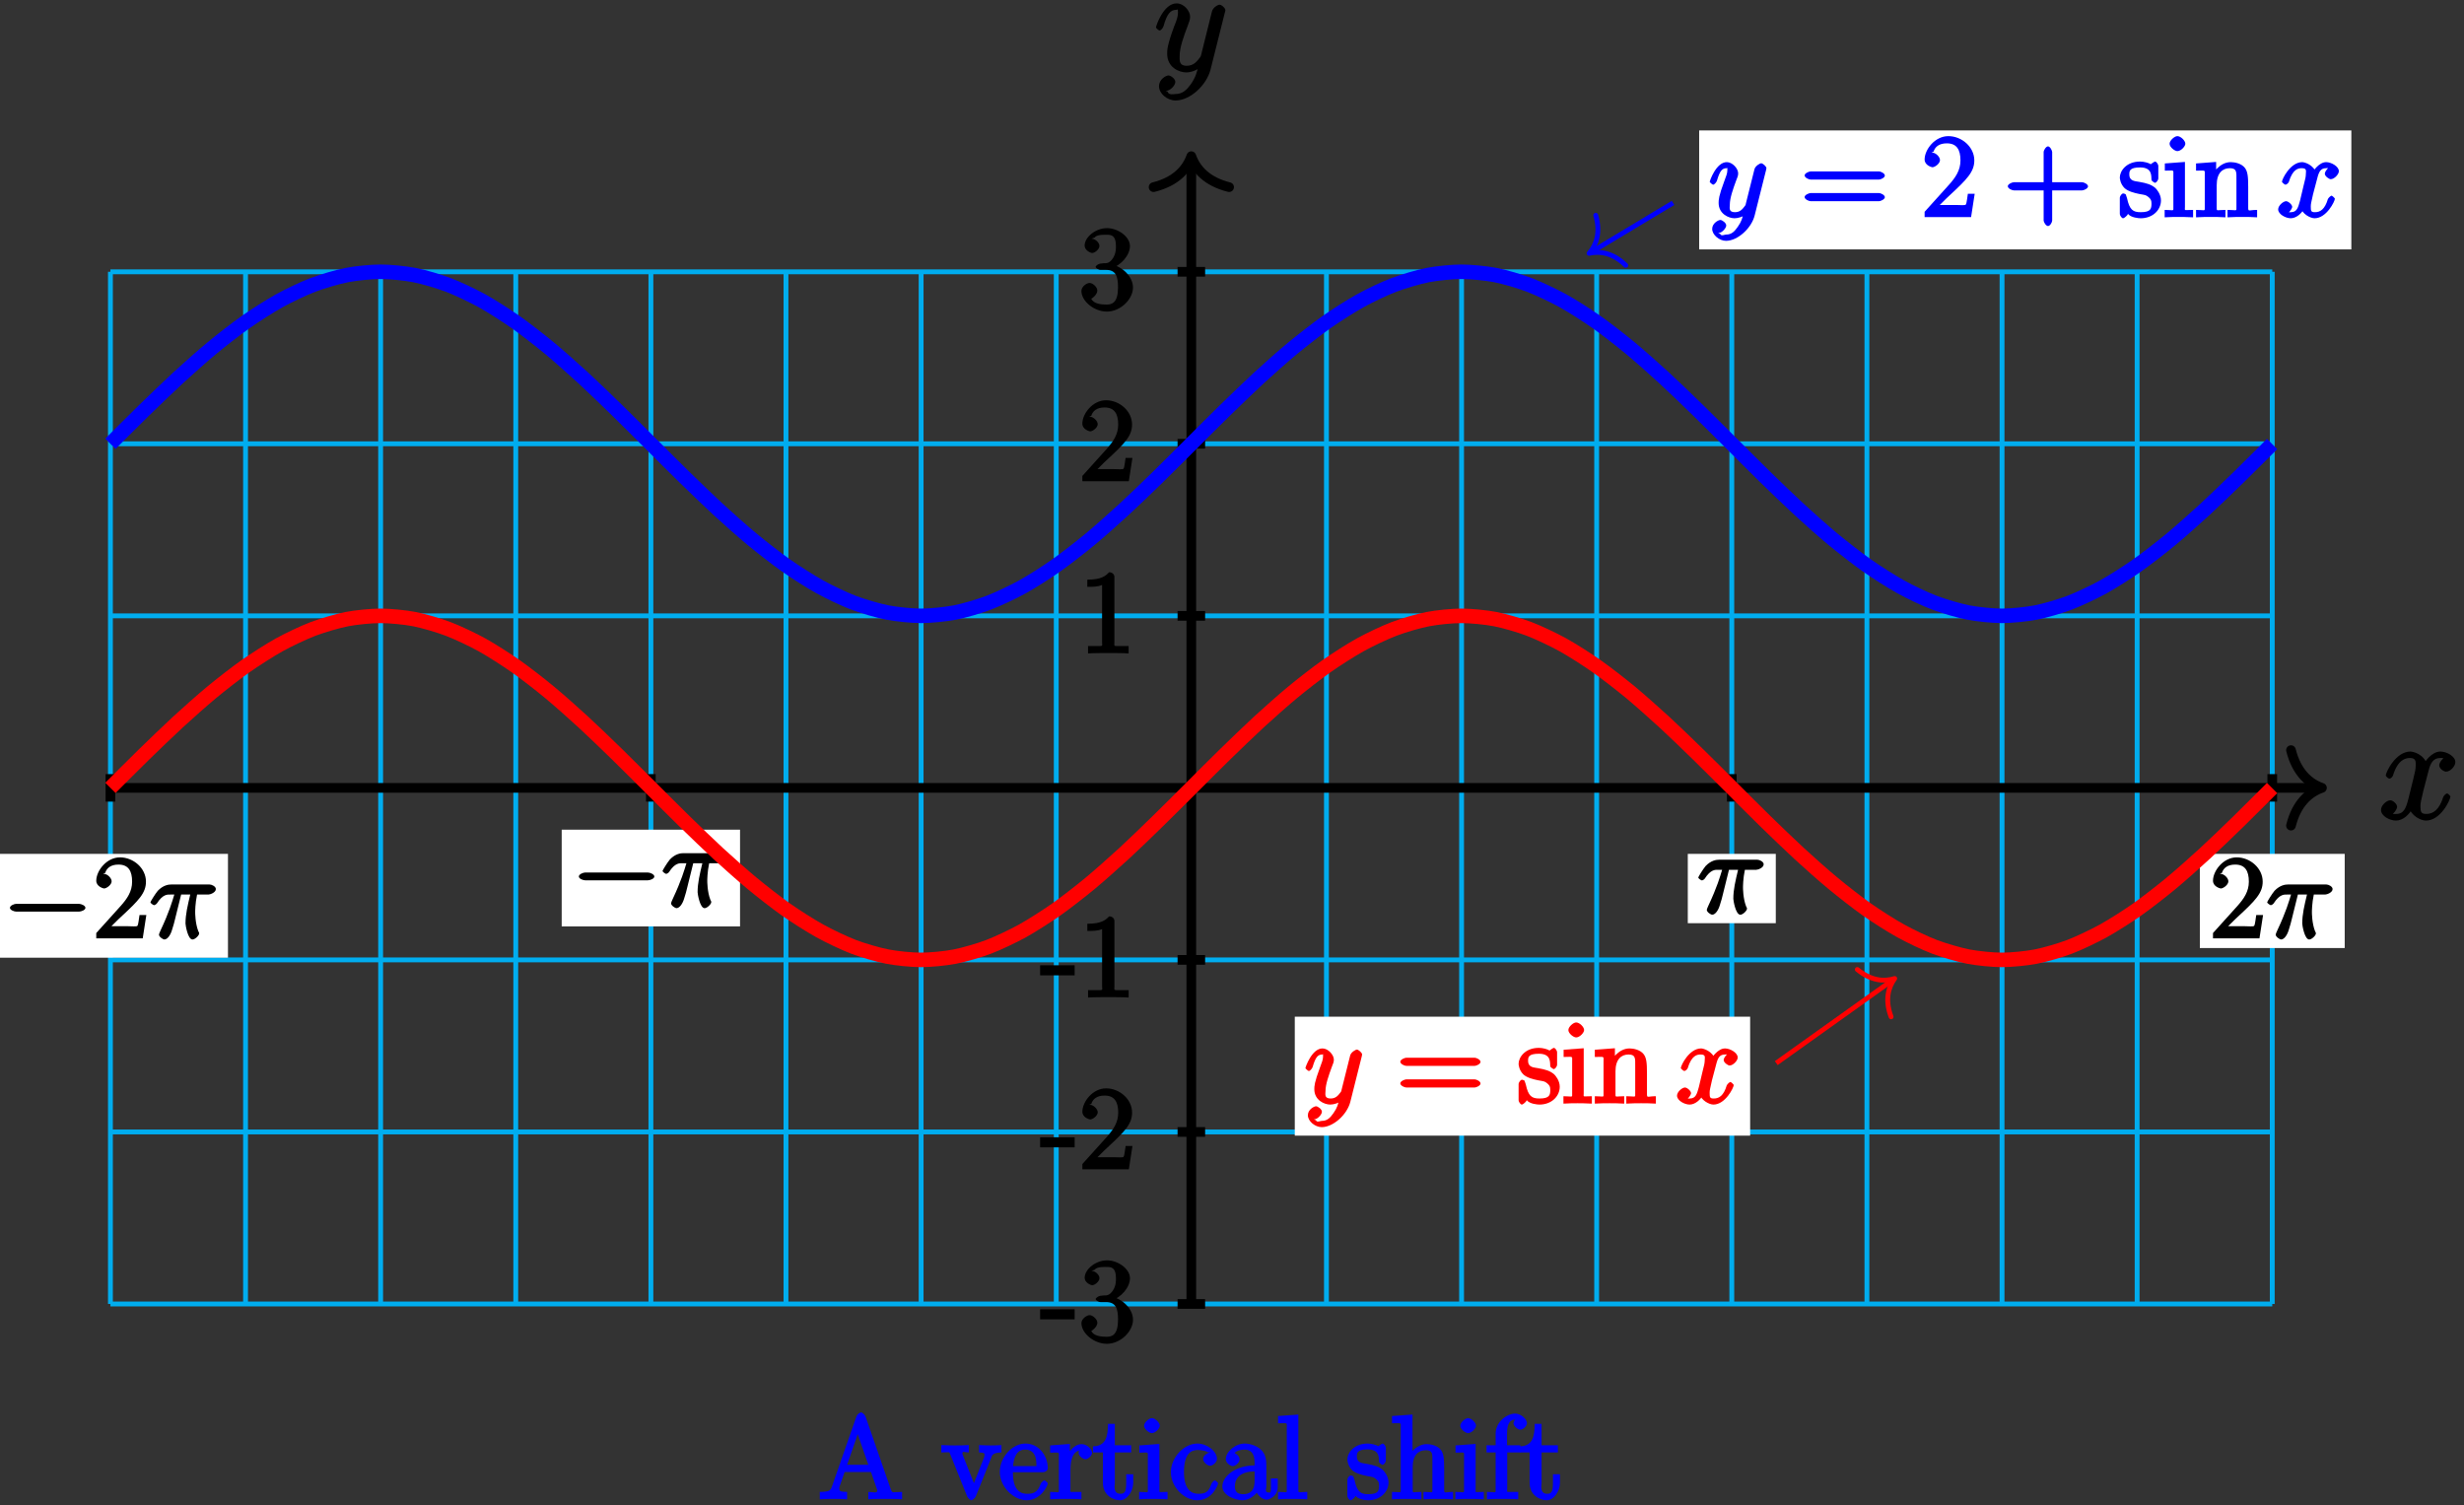 <?xml version="1.0" encoding="UTF-8"?>
<svg xmlns="http://www.w3.org/2000/svg" xmlns:xlink="http://www.w3.org/1999/xlink" width="203pt" height="124pt" viewBox="0 0 203 124" version="1.1">
<rect x="0" y="0" width="203" height="124" fill="#333333" stroke="none"/>
<defs>
<g>
<symbol overflow="visible" id="glyph0-0">
<path style="stroke:none;" d=""/>
</symbol>
<symbol overflow="visible" id="glyph0-1">
<path style="stroke:none;" d="M 5.672 -5.172 C 5.281 -5.109 4.969 -4.656 4.969 -4.438 C 4.969 -4.141 5.359 -3.906 5.531 -3.906 C 5.891 -3.906 6.297 -4.359 6.297 -4.688 C 6.297 -5.188 5.562 -5.562 5.062 -5.562 C 4.344 -5.562 3.766 -4.703 3.656 -4.469 L 3.984 -4.469 C 3.703 -5.359 2.812 -5.562 2.594 -5.562 C 1.375 -5.562 0.562 -3.844 0.562 -3.578 C 0.562 -3.531 0.781 -3.328 0.859 -3.328 C 0.953 -3.328 1.094 -3.438 1.156 -3.578 C 1.562 -4.922 2.219 -5.031 2.562 -5.031 C 3.094 -5.031 3.031 -4.672 3.031 -4.391 C 3.031 -4.125 2.969 -3.844 2.828 -3.281 L 2.422 -1.641 C 2.234 -0.922 2.062 -0.422 1.422 -0.422 C 1.359 -0.422 1.172 -0.375 0.922 -0.531 L 0.812 -0.281 C 1.25 -0.359 1.5 -0.859 1.5 -1 C 1.5 -1.25 1.156 -1.547 0.938 -1.547 C 0.641 -1.547 0.172 -1.141 0.172 -0.75 C 0.172 -0.25 0.891 0.125 1.406 0.125 C 1.984 0.125 2.5 -0.375 2.75 -0.859 L 2.469 -0.969 C 2.672 -0.266 3.438 0.125 3.875 0.125 C 5.094 0.125 5.891 -1.594 5.891 -1.859 C 5.891 -1.906 5.688 -2.109 5.625 -2.109 C 5.516 -2.109 5.328 -1.906 5.297 -1.812 C 4.969 -0.75 4.453 -0.422 3.906 -0.422 C 3.484 -0.422 3.422 -0.578 3.422 -1.062 C 3.422 -1.328 3.469 -1.516 3.656 -2.312 L 4.078 -3.938 C 4.25 -4.656 4.5 -5.031 5.062 -5.031 C 5.078 -5.031 5.297 -5.062 5.547 -4.906 Z M 5.672 -5.172 "/>
</symbol>
<symbol overflow="visible" id="glyph0-2">
<path style="stroke:none;" d="M 3.031 1.094 C 2.703 1.547 2.359 1.906 1.766 1.906 C 1.625 1.906 1.203 2.031 1.109 1.703 C 0.906 1.641 0.969 1.641 0.984 1.641 C 1.344 1.641 1.75 1.188 1.75 0.906 C 1.75 0.641 1.359 0.375 1.188 0.375 C 0.984 0.375 0.406 0.688 0.406 1.266 C 0.406 1.875 1.094 2.438 1.766 2.438 C 2.969 2.438 4.328 1.188 4.656 -0.125 L 5.828 -4.797 C 5.844 -4.859 5.875 -4.922 5.875 -5 C 5.875 -5.172 5.562 -5.453 5.391 -5.453 C 5.281 -5.453 4.859 -5.25 4.766 -4.891 L 3.891 -1.375 C 3.828 -1.156 3.875 -1.25 3.781 -1.109 C 3.531 -0.781 3.266 -0.422 2.688 -0.422 C 2.016 -0.422 2.109 -0.922 2.109 -1.25 C 2.109 -1.922 2.438 -2.844 2.766 -3.703 C 2.891 -4.047 2.969 -4.219 2.969 -4.453 C 2.969 -4.953 2.453 -5.562 1.859 -5.562 C 0.766 -5.562 0.156 -3.688 0.156 -3.578 C 0.156 -3.531 0.375 -3.328 0.453 -3.328 C 0.562 -3.328 0.734 -3.531 0.781 -3.688 C 1.062 -4.703 1.359 -5.031 1.828 -5.031 C 1.938 -5.031 1.969 -5.172 1.969 -4.781 C 1.969 -4.469 1.844 -4.125 1.656 -3.672 C 1.078 -2.109 1.078 -1.703 1.078 -1.422 C 1.078 -0.281 2.062 0.125 2.656 0.125 C 3 0.125 3.531 -0.031 3.844 -0.344 L 3.688 -0.516 C 3.516 0.141 3.438 0.5 3.031 1.094 Z M 3.031 1.094 "/>
</symbol>
<symbol overflow="visible" id="glyph1-0">
<path style="stroke:none;" d=""/>
</symbol>
<symbol overflow="visible" id="glyph1-1">
<path style="stroke:none;" d="M 2.766 -1.953 L 2.766 -2.641 L -0.078 -2.641 L -0.078 -1.812 L 2.766 -1.812 Z M 2.766 -1.953 "/>
</symbol>
<symbol overflow="visible" id="glyph1-2">
<path style="stroke:none;" d="M 1.766 -3.75 C 1.594 -3.734 1.375 -3.562 1.375 -3.484 C 1.375 -3.391 1.609 -3.234 1.781 -3.234 L 2.219 -3.234 C 3.031 -3.234 3.219 -2.719 3.219 -1.797 C 3.219 -0.547 2.75 -0.375 2.281 -0.375 C 1.812 -0.375 1.203 -0.438 1.016 -0.859 C 1.062 -0.859 1.516 -1.188 1.516 -1.531 C 1.516 -1.812 1.141 -2.156 0.875 -2.156 C 0.641 -2.156 0.203 -1.859 0.203 -1.5 C 0.203 -0.656 1.25 0.203 2.297 0.203 C 3.438 0.203 4.453 -0.828 4.453 -1.781 C 4.453 -2.672 3.578 -3.516 2.656 -3.688 L 2.656 -3.359 C 3.484 -3.609 4.203 -4.453 4.203 -5.203 C 4.203 -5.953 3.234 -6.672 2.312 -6.672 C 1.359 -6.672 0.469 -5.922 0.469 -5.234 C 0.469 -4.844 0.953 -4.625 1.094 -4.625 C 1.297 -4.625 1.688 -4.922 1.688 -5.203 C 1.688 -5.516 1.297 -5.797 1.078 -5.797 C 1.016 -5.797 1 -5.797 1.312 -5.906 C 1.453 -6.172 2.234 -6.125 2.281 -6.125 C 2.594 -6.125 3.047 -6.141 3.047 -5.203 C 3.047 -5.016 3.062 -4.594 2.797 -4.188 C 2.5 -3.766 2.297 -3.781 2.047 -3.781 Z M 1.766 -3.75 "/>
</symbol>
<symbol overflow="visible" id="glyph1-3">
<path style="stroke:none;" d="M 4.203 -1.922 L 3.844 -1.922 C 3.781 -1.594 3.766 -1.188 3.672 -1.031 C 3.609 -0.953 3.188 -1 2.891 -1 L 1.125 -1 L 1.25 -0.734 C 1.5 -0.953 2.078 -1.562 2.328 -1.781 C 3.781 -3.125 4.375 -3.734 4.375 -4.672 C 4.375 -5.781 3.344 -6.672 2.234 -6.672 C 1.125 -6.672 0.281 -5.562 0.281 -4.75 C 0.281 -4.25 0.891 -4.109 0.922 -4.109 C 1.125 -4.109 1.547 -4.406 1.547 -4.703 C 1.547 -4.969 1.188 -5.312 0.922 -5.312 C 0.828 -5.312 0.812 -5.312 1.016 -5.391 C 1.141 -5.797 1.484 -6.078 2.109 -6.078 C 2.922 -6.078 3.234 -5.562 3.234 -4.672 C 3.234 -3.859 2.828 -3.266 2.281 -2.656 L 0.281 -0.438 L 0.281 0 L 4.109 0 L 4.406 -1.922 Z M 4.203 -1.922 "/>
</symbol>
<symbol overflow="visible" id="glyph1-4">
<path style="stroke:none;" d="M 2.922 -6.281 C 2.922 -6.5 2.75 -6.672 2.484 -6.672 C 2.203 -6.375 1.859 -6.062 0.688 -6.062 L 0.688 -5.469 C 1.094 -5.469 1.562 -5.469 1.906 -5.625 L 1.906 -0.891 C 1.906 -0.547 2.062 -0.594 1.219 -0.594 L 0.75 -0.594 L 0.75 0.016 C 1.188 -0.016 2.109 -0.016 2.422 -0.016 C 2.75 -0.016 3.656 -0.016 4.094 0.016 L 4.094 -0.594 L 3.625 -0.594 C 2.781 -0.594 2.922 -0.547 2.922 -0.891 Z M 2.922 -6.281 "/>
</symbol>
<symbol overflow="visible" id="glyph1-5">
<path style="stroke:none;" d="M 6.453 -3.094 C 6.594 -3.094 6.938 -3.25 6.938 -3.422 C 6.938 -3.609 6.594 -3.766 6.453 -3.766 L 0.828 -3.766 C 0.688 -3.766 0.328 -3.609 0.328 -3.438 C 0.328 -3.25 0.672 -3.094 0.828 -3.094 Z M 6.453 -1.312 C 6.594 -1.312 6.938 -1.469 6.938 -1.641 C 6.938 -1.828 6.594 -1.984 6.453 -1.984 L 0.828 -1.984 C 0.688 -1.984 0.328 -1.828 0.328 -1.656 C 0.328 -1.469 0.672 -1.312 0.828 -1.312 Z M 6.453 -1.312 "/>
</symbol>
<symbol overflow="visible" id="glyph1-6">
<path style="stroke:none;" d="M 3.312 -4.203 C 3.312 -4.375 3.141 -4.578 3.047 -4.578 C 2.969 -4.578 2.656 -4.328 2.688 -4.359 C 2.531 -4.469 2.125 -4.578 1.812 -4.578 C 0.656 -4.578 0.141 -3.781 0.141 -3.266 C 0.141 -3.156 0.188 -2.719 0.547 -2.375 C 0.859 -2.109 1.312 -2 1.75 -1.906 C 2.281 -1.812 2.281 -1.828 2.516 -1.641 C 2.688 -1.484 2.75 -1.391 2.75 -1.125 C 2.75 -0.703 2.703 -0.406 1.859 -0.406 C 1.219 -0.406 0.938 -0.609 0.734 -1.562 C 0.688 -1.734 0.625 -1.859 0.625 -1.875 C 0.609 -1.906 0.453 -1.953 0.422 -1.953 C 0.312 -1.953 0.141 -1.75 0.141 -1.578 L 0.141 -0.281 C 0.141 -0.109 0.312 0.094 0.406 0.094 C 0.453 0.094 0.578 0.031 0.75 -0.156 C 0.797 -0.234 0.797 -0.25 0.812 -0.266 C 1.062 0.047 1.703 0.094 1.859 0.094 C 2.875 0.094 3.531 -0.609 3.531 -1.375 C 3.531 -1.891 3.172 -2.297 3.078 -2.391 C 2.734 -2.688 2.359 -2.797 1.734 -2.906 C 1.438 -2.969 0.922 -2.938 0.922 -3.516 C 0.922 -3.812 0.953 -4.094 1.812 -4.094 C 2.844 -4.094 2.719 -3.359 2.75 -3.062 C 2.75 -2.984 3 -2.828 3.031 -2.828 C 3.141 -2.828 3.312 -3.031 3.312 -3.203 Z M 3.312 -4.203 "/>
</symbol>
<symbol overflow="visible" id="glyph1-7">
<path style="stroke:none;" d="M 1.844 -6.047 C 1.844 -6.297 1.469 -6.672 1.188 -6.672 C 0.953 -6.672 0.547 -6.312 0.547 -6.047 C 0.547 -5.766 0.969 -5.438 1.188 -5.438 C 1.484 -5.438 1.844 -5.828 1.844 -6.047 Z M 0.156 -4.266 L 0.156 -3.828 C 0.953 -3.828 0.859 -3.938 0.859 -3.469 L 0.859 -0.859 C 0.859 -0.438 0.938 -0.594 0.141 -0.594 L 0.141 0.016 C 0.578 -0.016 1.047 -0.016 1.312 -0.016 C 1.422 -0.016 1.984 -0.016 2.484 0.016 L 2.484 -0.594 C 1.688 -0.594 1.812 -0.484 1.812 -0.844 L 1.812 -4.547 L 0.156 -4.422 Z M 0.156 -4.266 "/>
</symbol>
<symbol overflow="visible" id="glyph1-8">
<path style="stroke:none;" d="M 4.422 -2.484 C 4.422 -3.359 4.375 -3.75 4.156 -4.047 C 3.875 -4.422 3.312 -4.531 2.984 -4.531 C 2.062 -4.531 1.516 -3.578 1.5 -3.547 L 1.781 -3.547 L 1.781 -4.547 L 0.125 -4.422 L 0.125 -3.828 C 0.953 -3.828 0.844 -3.922 0.844 -3.453 L 0.844 -0.859 C 0.844 -0.438 0.922 -0.594 0.125 -0.594 L 0.125 0.016 C 0.547 -0.016 1.078 -0.016 1.344 -0.016 C 1.609 -0.016 2.125 -0.016 2.547 0.016 L 2.547 -0.594 C 1.766 -0.594 1.828 -0.438 1.828 -0.859 L 1.828 -2.641 C 1.828 -3.641 2.312 -4.031 2.906 -4.031 C 3.5 -4.031 3.453 -3.688 3.453 -3.109 L 3.453 -0.859 C 3.453 -0.438 3.531 -0.594 2.719 -0.594 L 2.719 0.016 C 3.156 -0.016 3.672 -0.016 3.938 -0.016 C 4.219 -0.016 4.734 -0.016 5.156 0.016 L 5.156 -0.594 C 4.5 -0.594 4.438 -0.438 4.422 -0.719 Z M 4.422 -2.484 "/>
</symbol>
<symbol overflow="visible" id="glyph1-9">
<path style="stroke:none;" d="M 3.812 -2.203 L 6.453 -2.203 C 6.594 -2.203 6.938 -2.359 6.938 -2.531 C 6.938 -2.719 6.594 -2.875 6.453 -2.875 L 3.984 -2.875 L 3.984 -5.359 C 3.984 -5.484 3.812 -5.828 3.641 -5.828 C 3.469 -5.828 3.281 -5.5 3.281 -5.359 L 3.281 -2.875 L 0.828 -2.875 C 0.688 -2.875 0.328 -2.719 0.328 -2.547 C 0.328 -2.359 0.672 -2.203 0.828 -2.203 L 3.281 -2.203 L 3.281 0.281 C 3.281 0.406 3.469 0.734 3.641 0.734 C 3.812 0.734 3.984 0.422 3.984 0.281 L 3.984 -2.203 Z M 3.812 -2.203 "/>
</symbol>
<symbol overflow="visible" id="glyph1-10">
<path style="stroke:none;" d="M 3.875 -6.812 C 3.828 -6.922 3.641 -7.141 3.516 -7.141 C 3.375 -7.141 3.172 -6.953 3.125 -6.797 L 1.125 -1.078 C 1 -0.688 0.906 -0.609 0.109 -0.594 L 0.109 0.016 C 0.875 -0.016 0.906 -0.016 1.219 -0.016 C 1.484 -0.016 1.938 -0.016 2.359 0.016 L 2.359 -0.594 C 1.781 -0.609 1.719 -0.641 1.719 -0.906 C 1.719 -0.969 1.719 -0.984 1.766 -1.109 L 2.156 -2.234 L 4.328 -2.234 L 4.797 -0.875 C 4.844 -0.766 4.844 -0.75 4.844 -0.719 C 4.844 -0.438 4.531 -0.594 4.109 -0.594 L 4.109 0.016 C 4.516 -0.016 5.266 -0.016 5.531 -0.016 C 5.797 -0.016 6.5 -0.016 6.891 0.016 L 6.891 -0.594 C 6.094 -0.594 6.094 -0.438 5.953 -0.828 Z M 3.062 -5.844 L 4.109 -2.828 L 2.359 -2.828 L 3.406 -5.844 Z M 3.062 -5.844 "/>
</symbol>
<symbol overflow="visible" id="glyph1-11">
<path style="stroke:none;" d="M 4.078 -3.359 C 4.156 -3.578 4.156 -3.828 4.938 -3.844 L 4.938 -4.453 C 4.484 -4.422 4.344 -4.422 4.047 -4.422 C 3.859 -4.422 3.703 -4.422 3.094 -4.453 L 3.094 -3.844 C 3.672 -3.828 3.531 -3.688 3.531 -3.578 C 3.531 -3.5 3.516 -3.453 3.469 -3.344 L 2.5 -0.875 L 2.844 -0.875 L 1.781 -3.562 C 1.734 -3.703 1.719 -3.703 1.719 -3.75 C 1.719 -4 1.906 -3.844 2.25 -3.844 L 2.25 -4.453 C 1.844 -4.422 1.344 -4.422 1.094 -4.422 C 0.781 -4.422 0.75 -4.422 -0.016 -4.453 L -0.016 -3.844 C 0.703 -3.844 0.625 -3.953 0.734 -3.656 L 2.109 -0.234 C 2.156 -0.109 2.359 0.094 2.469 0.094 C 2.531 0.094 2.766 -0.078 2.828 -0.234 Z M 4.078 -3.359 "/>
</symbol>
<symbol overflow="visible" id="glyph1-12">
<path style="stroke:none;" d="M 3.656 -2.219 C 3.875 -2.219 4.062 -2.375 4.062 -2.547 C 4.062 -3.516 3.375 -4.578 2.219 -4.578 C 1.125 -4.578 0.109 -3.438 0.109 -2.25 C 0.109 -0.984 1.266 0.094 2.328 0.094 C 3.469 0.094 4.062 -1.094 4.062 -1.297 C 4.062 -1.344 3.844 -1.547 3.781 -1.547 C 3.703 -1.547 3.516 -1.344 3.484 -1.297 C 3.234 -0.484 2.781 -0.438 2.375 -0.438 C 1.984 -0.438 1.188 -0.531 1.188 -2.188 L 1.188 -2.219 Z M 1.188 -2.547 C 1.266 -4.047 1.938 -4.078 2.203 -4.078 C 3.234 -4.078 3.109 -2.875 3.125 -2.719 L 1.188 -2.719 Z M 1.188 -2.547 "/>
</symbol>
<symbol overflow="visible" id="glyph1-13">
<path style="stroke:none;" d="M 1.766 -2.375 C 1.766 -3.312 1.984 -4.031 2.719 -4.031 C 2.797 -4.031 2.812 -4.031 2.844 -4.016 L 2.719 -4.281 C 2.656 -4.25 2.438 -4.078 2.438 -3.812 C 2.438 -3.531 2.844 -3.281 3 -3.281 C 3.188 -3.281 3.547 -3.562 3.547 -3.812 C 3.547 -4.109 3.125 -4.531 2.703 -4.531 C 1.891 -4.531 1.438 -3.484 1.438 -3.469 L 1.719 -3.469 L 1.719 -4.547 L 0.094 -4.422 L 0.094 -3.828 C 0.922 -3.828 0.812 -3.922 0.812 -3.453 L 0.812 -0.859 C 0.812 -0.438 0.891 -0.594 0.094 -0.594 L 0.094 0.016 C 0.531 -0.016 1.062 -0.016 1.344 -0.016 C 1.609 -0.016 2.281 -0.016 2.672 0.016 L 2.672 -0.594 L 2.312 -0.594 C 1.609 -0.594 1.766 -0.531 1.766 -0.875 Z M 1.766 -2.375 "/>
</symbol>
<symbol overflow="visible" id="glyph1-14">
<path style="stroke:none;" d="M 1.609 -3.844 L 3.125 -3.844 L 3.125 -4.438 L 1.781 -4.438 L 1.781 -6.203 L 1.219 -6.203 C 1.203 -5.141 1.047 -4.375 -0.016 -4.344 L -0.016 -3.844 L 0.797 -3.844 L 0.797 -1.344 C 0.797 -0.281 1.688 0.094 2.203 0.094 C 2.797 0.094 3.297 -0.656 3.297 -1.344 L 3.297 -2.047 L 2.719 -2.047 L 2.719 -1.359 C 2.719 -0.672 2.625 -0.438 2.25 -0.438 C 1.609 -0.438 1.781 -1.156 1.781 -1.312 L 1.781 -3.844 Z M 1.609 -3.844 "/>
</symbol>
<symbol overflow="visible" id="glyph1-15">
<path style="stroke:none;" d="M 3.469 -3.859 C 3.344 -3.859 2.812 -3.688 2.812 -3.297 C 2.812 -3.062 3.156 -2.75 3.391 -2.75 C 3.609 -2.75 3.953 -3.047 3.953 -3.312 C 3.953 -3.953 3.125 -4.578 2.344 -4.578 C 1.219 -4.578 0.156 -3.422 0.156 -2.219 C 0.156 -1 1.25 0.094 2.328 0.094 C 3.594 0.094 4.047 -1.203 4.047 -1.297 C 4.047 -1.375 3.812 -1.547 3.781 -1.547 C 3.703 -1.547 3.516 -1.344 3.484 -1.234 C 3.266 -0.547 2.938 -0.438 2.422 -0.438 C 1.844 -0.438 1.234 -0.781 1.234 -2.234 C 1.234 -3.812 1.875 -4.047 2.359 -4.047 C 2.719 -4.047 3.125 -3.953 3.172 -3.859 Z M 3.469 -3.859 "/>
</symbol>
<symbol overflow="visible" id="glyph1-16">
<path style="stroke:none;" d="M 3.859 -2.703 C 3.859 -3.219 3.812 -3.719 3.391 -4.094 C 3.047 -4.406 2.5 -4.578 2.078 -4.578 C 1.297 -4.578 0.516 -3.906 0.516 -3.281 C 0.516 -3 0.875 -2.719 1.094 -2.719 C 1.328 -2.719 1.656 -3.031 1.656 -3.266 C 1.656 -3.656 1.141 -3.812 1.266 -3.812 C 1.344 -3.953 1.688 -4.078 2.062 -4.078 C 2.5 -4.078 2.891 -3.859 2.891 -3 L 2.891 -2.781 C 1.141 -2.75 0.234 -1.781 0.234 -1.047 C 0.234 -0.297 1.297 0.094 1.891 0.094 C 2.516 0.094 3.125 -0.438 3.297 -0.906 L 2.938 -0.906 C 2.984 -0.453 3.469 0.047 3.875 0.047 C 4.078 0.047 4.797 -0.234 4.797 -1 L 4.797 -1.703 L 4.234 -1.703 L 4.234 -1 C 4.234 -0.453 4.188 -0.547 4.047 -0.547 C 3.688 -0.547 3.859 -0.891 3.859 -1.031 Z M 2.891 -1.5 C 2.891 -0.562 2.375 -0.406 1.953 -0.406 C 1.484 -0.406 1.266 -0.594 1.266 -1.047 C 1.266 -2.312 2.719 -2.281 2.891 -2.281 Z M 2.891 -1.5 "/>
</symbol>
<symbol overflow="visible" id="glyph1-17">
<path style="stroke:none;" d="M 1.641 -6.953 L 0.141 -6.844 L 0.141 -6.25 C 0.969 -6.25 0.859 -6.344 0.859 -5.875 L 0.859 -0.859 C 0.859 -0.438 0.938 -0.594 0.141 -0.594 L 0.141 0.016 C 0.578 -0.016 1.047 -0.016 1.344 -0.016 C 1.625 -0.016 2.109 -0.016 2.547 0.016 L 2.547 -0.594 C 1.766 -0.594 1.812 -0.438 1.812 -0.859 L 1.812 -6.969 Z M 1.641 -6.953 "/>
</symbol>
<symbol overflow="visible" id="glyph1-18">
<path style="stroke:none;" d="M 4.422 -2.484 C 4.422 -3.359 4.375 -3.75 4.156 -4.047 C 3.875 -4.422 3.312 -4.531 2.984 -4.531 C 2.156 -4.531 1.594 -3.75 1.547 -3.609 L 1.812 -3.609 L 1.812 -6.969 L 0.125 -6.844 L 0.125 -6.25 C 0.953 -6.25 0.844 -6.344 0.844 -5.875 L 0.844 -0.859 C 0.844 -0.438 0.922 -0.594 0.125 -0.594 L 0.125 0.016 C 0.547 -0.016 1.078 -0.016 1.344 -0.016 C 1.609 -0.016 2.125 -0.016 2.547 0.016 L 2.547 -0.594 C 1.766 -0.594 1.828 -0.438 1.828 -0.859 L 1.828 -2.641 C 1.828 -3.641 2.312 -4.031 2.906 -4.031 C 3.5 -4.031 3.453 -3.688 3.453 -3.109 L 3.453 -0.859 C 3.453 -0.438 3.531 -0.594 2.719 -0.594 L 2.719 0.016 C 3.156 -0.016 3.672 -0.016 3.938 -0.016 C 4.219 -0.016 4.734 -0.016 5.156 0.016 L 5.156 -0.594 C 4.5 -0.594 4.438 -0.438 4.422 -0.719 Z M 4.422 -2.484 "/>
</symbol>
<symbol overflow="visible" id="glyph1-19">
<path style="stroke:none;" d="M 1.641 -3.844 L 2.891 -3.844 L 2.891 -4.438 L 1.797 -4.438 L 1.797 -5.391 C 1.797 -6.25 2.062 -6.547 2.453 -6.547 C 2.531 -6.547 2.547 -6.562 2.672 -6.516 L 2.797 -6.781 C 2.75 -6.766 2.328 -6.516 2.328 -6.25 C 2.328 -6.031 2.672 -5.719 2.891 -5.719 C 3.125 -5.719 3.438 -6.031 3.438 -6.25 C 3.438 -6.609 2.922 -7.047 2.469 -7.047 C 1.797 -7.047 0.859 -6.375 0.859 -5.391 L 0.859 -4.438 L 0.109 -4.438 L 0.109 -3.844 L 0.859 -3.844 L 0.859 -0.859 C 0.859 -0.438 0.938 -0.594 0.141 -0.594 L 0.141 0.016 C 0.578 -0.016 1.109 -0.016 1.391 -0.016 C 1.656 -0.016 2.328 -0.016 2.719 0.016 L 2.719 -0.594 L 2.359 -0.594 C 1.656 -0.594 1.812 -0.531 1.812 -0.875 L 1.812 -3.844 Z M 1.641 -3.844 "/>
</symbol>
<symbol overflow="visible" id="glyph2-0">
<path style="stroke:none;" d=""/>
</symbol>
<symbol overflow="visible" id="glyph2-1">
<path style="stroke:none;" d="M 2.484 -3.609 L 3.344 -3.609 C 3.125 -2.688 2.953 -1.984 2.953 -1.219 C 2.953 -1.094 3.141 0.094 3.531 0.094 C 3.734 0.094 4.078 -0.234 4.078 -0.406 C 4.078 -0.453 4.078 -0.469 4 -0.609 C 3.75 -1.266 3.75 -2.094 3.75 -2.156 C 3.75 -2.219 3.75 -2.891 3.906 -3.609 L 4.844 -3.609 C 4.969 -3.609 5.453 -3.766 5.453 -4.062 C 5.453 -4.281 5.109 -4.438 4.938 -4.438 L 1.781 -4.438 C 1.562 -4.438 1.125 -4.391 0.672 -3.922 C 0.438 -3.641 0.062 -3.016 0.062 -2.969 C 0.062 -2.906 0.297 -2.734 0.359 -2.734 C 0.422 -2.734 0.547 -2.812 0.594 -2.875 C 1.094 -3.656 1.469 -3.609 1.719 -3.609 L 2.031 -3.609 C 1.859 -3.047 1.625 -2.203 0.906 -0.672 C 0.828 -0.5 0.766 -0.359 0.766 -0.312 C 0.766 -0.109 1.125 0.094 1.203 0.094 C 1.484 0.094 1.734 -0.312 1.844 -0.703 C 2 -1.188 2 -1.219 2.094 -1.594 L 2.594 -3.609 Z M 2.484 -3.609 "/>
</symbol>
<symbol overflow="visible" id="glyph2-2">
<path style="stroke:none;" d="M 2.391 0.797 C 2.125 1.172 1.891 1.438 1.422 1.438 C 1.297 1.438 1.016 1.594 0.953 1.391 C 0.734 1.312 0.781 1.312 0.797 1.312 C 1.078 1.312 1.438 0.906 1.438 0.688 C 1.438 0.469 1.094 0.234 0.953 0.234 C 0.797 0.234 0.281 0.5 0.281 0.969 C 0.281 1.469 0.875 1.953 1.422 1.953 C 2.375 1.953 3.516 0.922 3.781 -0.141 L 4.719 -3.875 C 4.719 -3.922 4.75 -3.984 4.75 -4.031 C 4.75 -4.172 4.453 -4.438 4.312 -4.438 C 4.234 -4.438 3.844 -4.234 3.766 -3.953 L 3.062 -1.141 C 3.016 -0.969 3.062 -1.062 3 -0.953 C 2.797 -0.688 2.609 -0.406 2.156 -0.406 C 1.609 -0.406 1.734 -0.781 1.734 -1.031 C 1.734 -1.578 2 -2.312 2.25 -3 C 2.359 -3.281 2.422 -3.406 2.422 -3.609 C 2.422 -4 1.953 -4.531 1.484 -4.531 C 0.609 -4.531 0.078 -2.984 0.078 -2.906 C 0.078 -2.875 0.297 -2.672 0.359 -2.672 C 0.453 -2.672 0.625 -2.859 0.672 -3 C 0.906 -3.797 1.094 -4.031 1.469 -4.031 C 1.547 -4.031 1.531 -4.172 1.531 -3.859 C 1.531 -3.609 1.422 -3.344 1.281 -2.969 C 0.812 -1.719 0.812 -1.406 0.812 -1.172 C 0.812 -0.266 1.641 0.094 2.125 0.094 C 2.406 0.094 2.859 -0.031 3.078 -0.266 L 2.891 -0.438 C 2.766 0.078 2.719 0.328 2.391 0.797 Z M 2.391 0.797 "/>
</symbol>
<symbol overflow="visible" id="glyph2-3">
<path style="stroke:none;" d="M 4.531 -4.219 C 4.234 -4.156 3.938 -3.766 3.938 -3.578 C 3.938 -3.359 4.297 -3.125 4.422 -3.125 C 4.719 -3.125 5.094 -3.531 5.094 -3.781 C 5.094 -4.188 4.453 -4.531 4.047 -4.531 C 3.469 -4.531 2.969 -3.797 2.875 -3.609 L 3.234 -3.609 C 3.016 -4.328 2.25 -4.531 2.078 -4.531 C 1.094 -4.531 0.406 -3.125 0.406 -2.906 C 0.406 -2.875 0.625 -2.672 0.688 -2.672 C 0.766 -2.672 0.906 -2.766 0.969 -2.891 C 1.297 -3.984 1.766 -4.031 2.047 -4.031 C 2.484 -4.031 2.375 -3.781 2.375 -3.547 C 2.375 -3.344 2.328 -3.125 2.203 -2.656 L 1.891 -1.344 C 1.734 -0.781 1.641 -0.406 1.141 -0.406 C 1.094 -0.406 0.969 -0.359 0.766 -0.484 L 0.656 -0.219 C 1 -0.281 1.25 -0.734 1.25 -0.844 C 1.25 -1.031 0.922 -1.312 0.75 -1.312 C 0.516 -1.312 0.094 -0.953 0.094 -0.641 C 0.094 -0.234 0.719 0.094 1.125 0.094 C 1.594 0.094 2.031 -0.312 2.234 -0.703 L 1.938 -0.812 C 2.078 -0.25 2.75 0.094 3.094 0.094 C 4.078 0.094 4.766 -1.312 4.766 -1.516 C 4.766 -1.562 4.547 -1.766 4.5 -1.766 C 4.406 -1.766 4.219 -1.562 4.188 -1.484 C 3.938 -0.641 3.562 -0.406 3.125 -0.406 C 2.797 -0.406 2.781 -0.5 2.781 -0.891 C 2.781 -1.094 2.828 -1.25 2.969 -1.891 L 3.312 -3.188 C 3.453 -3.766 3.609 -4.031 4.047 -4.031 C 4.062 -4.031 4.203 -4.078 4.406 -3.953 Z M 4.531 -4.219 "/>
</symbol>
<symbol overflow="visible" id="glyph3-0">
<path style="stroke:none;" d=""/>
</symbol>
<symbol overflow="visible" id="glyph3-1">
<path style="stroke:none;" d="M 6.297 -2.203 C 6.469 -2.203 6.828 -2.328 6.828 -2.516 C 6.828 -2.703 6.469 -2.844 6.297 -2.844 L 1.125 -2.844 C 0.969 -2.844 0.609 -2.703 0.609 -2.516 C 0.609 -2.328 0.969 -2.203 1.125 -2.203 Z M 6.297 -2.203 "/>
</symbol>
</g>
</defs>
<g id="surface1">
<path style="fill:none;stroke-width:0.399;stroke-linecap:butt;stroke-linejoin:miter;stroke:rgb(0%,67.839%,93.729%);stroke-opacity:1;stroke-miterlimit:10;" d="M -89.052 -42.52 L 89.053 -42.52 M -89.052 -28.348 L 89.053 -28.348 M -89.052 -14.172 L 89.053 -14.172 M -89.052 -0 L 89.053 -0 M -89.052 14.172 L 89.053 14.172 M -89.052 28.348 L 89.053 28.348 M -89.052 42.515 L 89.053 42.515 M -89.052 -42.52 L -89.052 42.519 M -77.92 -42.52 L -77.92 42.519 M -66.791 -42.52 L -66.791 42.519 M -55.658 -42.52 L -55.658 42.519 M -44.525 -42.52 L -44.525 42.519 M -33.396 -42.52 L -33.396 42.519 M -22.263 -42.52 L -22.263 42.519 M -11.13 -42.52 L -11.13 42.519 M -0.002 -42.52 L -0.002 42.519 M 11.131 -42.52 L 11.131 42.519 M 22.264 -42.52 L 22.264 42.519 M 33.393 -42.52 L 33.393 42.519 M 44.526 -42.52 L 44.526 42.519 M 55.659 -42.52 L 55.659 42.519 M 66.791 -42.52 L 66.791 42.519 M 77.92 -42.52 L 77.92 42.519 M 89.053 -42.52 L 89.053 42.519 " transform="matrix(1,0,0,-1,98.15,64.91)"/>
<path style="fill:none;stroke-width:0.797;stroke-linecap:butt;stroke-linejoin:miter;stroke:rgb(0%,0%,0%);stroke-opacity:1;stroke-miterlimit:10;" d="M -89.052 -0 L 92.748 -0 " transform="matrix(1,0,0,-1,98.15,64.91)"/>
<path style="fill:none;stroke-width:0.797;stroke-linecap:round;stroke-linejoin:round;stroke:rgb(0%,0%,0%);stroke-opacity:1;stroke-miterlimit:10;" d="M -2.55 3.109 C -2.085 1.246 -1.046 0.363 0.001 -0 C -1.046 -0.363 -2.085 -1.246 -2.55 -3.11 " transform="matrix(1,0,0,-1,191.296,64.91)"/>
<g style="fill:rgb(0%,0%,0%);fill-opacity:1;">
  <use xlink:href="#glyph0-1" x="195.99" y="67.48"/>
</g>
<path style="fill:none;stroke-width:0.797;stroke-linecap:butt;stroke-linejoin:miter;stroke:rgb(0%,0%,0%);stroke-opacity:1;stroke-miterlimit:10;" d="M -0.002 -42.52 L -0.002 51.644 " transform="matrix(1,0,0,-1,98.15,64.91)"/>
<path style="fill:none;stroke-width:0.797;stroke-linecap:round;stroke-linejoin:round;stroke:rgb(0%,0%,0%);stroke-opacity:1;stroke-miterlimit:10;" d="M -2.551 3.111 C -2.086 1.244 -1.047 0.365 -0 0.002 C -1.047 -0.362 -2.086 -1.245 -2.551 -3.112 " transform="matrix(0,-1,-1,0,98.15,12.867)"/>
<g style="fill:rgb(0%,0%,0%);fill-opacity:1;">
  <use xlink:href="#glyph0-2" x="95.08" y="5.84"/>
</g>
<path style="fill:none;stroke-width:0.797;stroke-linecap:butt;stroke-linejoin:miter;stroke:rgb(0%,0%,0%);stroke-opacity:1;stroke-miterlimit:10;" d="M 1.135 -42.52 L -1.134 -42.52 " transform="matrix(1,0,0,-1,98.15,64.91)"/>
<g style="fill:rgb(0%,0%,0%);fill-opacity:1;">
  <use xlink:href="#glyph1-1" x="85.77" y="110.508"/>
  <use xlink:href="#glyph1-2" x="88.892" y="110.508"/>
</g>
<path style="fill:none;stroke-width:0.797;stroke-linecap:butt;stroke-linejoin:miter;stroke:rgb(0%,0%,0%);stroke-opacity:1;stroke-miterlimit:10;" d="M 1.135 -28.348 L -1.134 -28.348 " transform="matrix(1,0,0,-1,98.15,64.91)"/>
<g style="fill:rgb(0%,0%,0%);fill-opacity:1;">
  <use xlink:href="#glyph1-1" x="85.77" y="96.338"/>
  <use xlink:href="#glyph1-3" x="88.892" y="96.338"/>
</g>
<path style="fill:none;stroke-width:0.797;stroke-linecap:butt;stroke-linejoin:miter;stroke:rgb(0%,0%,0%);stroke-opacity:1;stroke-miterlimit:10;" d="M 1.135 -14.172 L -1.134 -14.172 " transform="matrix(1,0,0,-1,98.15,64.91)"/>
<g style="fill:rgb(0%,0%,0%);fill-opacity:1;">
  <use xlink:href="#glyph1-1" x="85.77" y="82.168"/>
  <use xlink:href="#glyph1-4" x="88.892" y="82.168"/>
</g>
<path style="fill:none;stroke-width:0.797;stroke-linecap:butt;stroke-linejoin:miter;stroke:rgb(0%,0%,0%);stroke-opacity:1;stroke-miterlimit:10;" d="M 1.135 14.172 L -1.134 14.172 " transform="matrix(1,0,0,-1,98.15,64.91)"/>
<g style="fill:rgb(0%,0%,0%);fill-opacity:1;">
  <use xlink:href="#glyph1-4" x="88.89" y="53.818"/>
</g>
<path style="fill:none;stroke-width:0.797;stroke-linecap:butt;stroke-linejoin:miter;stroke:rgb(0%,0%,0%);stroke-opacity:1;stroke-miterlimit:10;" d="M 1.135 28.348 L -1.134 28.348 " transform="matrix(1,0,0,-1,98.15,64.91)"/>
<g style="fill:rgb(0%,0%,0%);fill-opacity:1;">
  <use xlink:href="#glyph1-3" x="88.89" y="39.648"/>
</g>
<path style="fill:none;stroke-width:0.797;stroke-linecap:butt;stroke-linejoin:miter;stroke:rgb(0%,0%,0%);stroke-opacity:1;stroke-miterlimit:10;" d="M 1.135 42.519 L -1.134 42.519 " transform="matrix(1,0,0,-1,98.15,64.91)"/>
<g style="fill:rgb(0%,0%,0%);fill-opacity:1;">
  <use xlink:href="#glyph1-2" x="88.89" y="25.468"/>
</g>
<path style="fill:none;stroke-width:0.797;stroke-linecap:butt;stroke-linejoin:miter;stroke:rgb(0%,0%,0%);stroke-opacity:1;stroke-miterlimit:10;" d="M 44.526 1.133 L 44.526 -1.133 " transform="matrix(1,0,0,-1,98.15,64.91)"/>
<path style=" stroke:none;fill-rule:nonzero;fill:rgb(100%,100%,100%);fill-opacity:1;" d="M 146.301 70.348 L 139.051 70.348 L 139.051 76.059 L 146.301 76.059 Z M 146.301 70.348 "/>
<g style="fill:rgb(0%,0%,0%);fill-opacity:1;">
  <use xlink:href="#glyph2-1" x="139.85" y="75.268"/>
</g>
<path style="fill:none;stroke-width:0.797;stroke-linecap:butt;stroke-linejoin:miter;stroke:rgb(0%,0%,0%);stroke-opacity:1;stroke-miterlimit:10;" d="M 89.053 1.133 L 89.053 -1.133 " transform="matrix(1,0,0,-1,98.15,64.91)"/>
<path style=" stroke:none;fill-rule:nonzero;fill:rgb(100%,100%,100%);fill-opacity:1;" d="M 193.172 70.348 L 181.238 70.348 L 181.238 78.105 L 193.172 78.105 Z M 193.172 70.348 "/>
<g style="fill:rgb(0%,0%,0%);fill-opacity:1;">
  <use xlink:href="#glyph1-3" x="182.04" y="77.308"/>
</g>
<g style="fill:rgb(0%,0%,0%);fill-opacity:1;">
  <use xlink:href="#glyph2-1" x="186.72" y="77.308"/>
</g>
<path style="fill:none;stroke-width:0.797;stroke-linecap:butt;stroke-linejoin:miter;stroke:rgb(0%,0%,0%);stroke-opacity:1;stroke-miterlimit:10;" d="M -44.529 1.133 L -44.529 -1.133 " transform="matrix(1,0,0,-1,98.15,64.91)"/>
<path style=" stroke:none;fill-rule:nonzero;fill:rgb(100%,100%,100%);fill-opacity:1;" d="M 60.969 68.355 L 46.277 68.355 L 46.277 76.324 L 60.969 76.324 Z M 60.969 68.355 "/>
<g style="fill:rgb(0%,0%,0%);fill-opacity:1;">
  <use xlink:href="#glyph3-1" x="47.08" y="74.728"/>
</g>
<g style="fill:rgb(0%,0%,0%);fill-opacity:1;">
  <use xlink:href="#glyph2-1" x="54.52" y="74.728"/>
</g>
<path style="fill:none;stroke-width:0.797;stroke-linecap:butt;stroke-linejoin:miter;stroke:rgb(0%,0%,0%);stroke-opacity:1;stroke-miterlimit:10;" d="M -89.052 1.133 L -89.052 -1.133 " transform="matrix(1,0,0,-1,98.15,64.91)"/>
<path style=" stroke:none;fill-rule:nonzero;fill:rgb(100%,100%,100%);fill-opacity:1;" d="M 18.781 70.348 L -0.59 70.348 L -0.59 78.902 L 18.781 78.902 Z M 18.781 70.348 "/>
<g style="fill:rgb(0%,0%,0%);fill-opacity:1;">
  <use xlink:href="#glyph3-1" x="0.21" y="77.308"/>
</g>
<g style="fill:rgb(0%,0%,0%);fill-opacity:1;">
  <use xlink:href="#glyph1-3" x="7.65" y="77.308"/>
</g>
<g style="fill:rgb(0%,0%,0%);fill-opacity:1;">
  <use xlink:href="#glyph2-1" x="12.33" y="77.308"/>
</g>
<path style="fill:none;stroke-width:1.196;stroke-linecap:butt;stroke-linejoin:miter;stroke:rgb(100%,0%,0%);stroke-opacity:1;stroke-miterlimit:10;" d="M -89.052 -0 C -89.052 -0 -87.045 2.012 -86.271 2.765 C -85.498 3.515 -84.259 4.715 -83.49 5.422 C -82.716 6.133 -81.478 7.234 -80.705 7.875 C -79.935 8.512 -78.697 9.48 -77.923 10.023 C -77.15 10.562 -75.912 11.359 -75.142 11.785 C -74.369 12.211 -73.13 12.801 -72.357 13.094 C -71.584 13.387 -70.345 13.75 -69.576 13.902 C -68.802 14.051 -67.564 14.172 -66.791 14.172 C -66.021 14.172 -64.783 14.051 -64.009 13.902 C -63.236 13.75 -61.998 13.387 -61.228 13.094 C -60.455 12.801 -59.216 12.211 -58.443 11.785 C -57.673 11.359 -56.435 10.566 -55.662 10.023 C -54.888 9.48 -53.65 8.515 -52.877 7.875 C -52.107 7.238 -50.869 6.137 -50.095 5.426 C -49.322 4.719 -48.084 3.519 -47.314 2.769 C -46.541 2.015 -45.302 0.769 -44.529 0.004 C -43.759 -0.766 -42.521 -2.008 -41.748 -2.762 C -40.974 -3.516 -39.736 -4.711 -38.966 -5.422 C -38.193 -6.129 -36.955 -7.235 -36.181 -7.871 C -35.412 -8.508 -34.17 -9.477 -33.4 -10.02 C -32.627 -10.563 -31.388 -11.356 -30.615 -11.781 C -29.845 -12.207 -28.607 -12.797 -27.834 -13.094 C -27.06 -13.387 -25.822 -13.75 -25.052 -13.899 C -24.279 -14.051 -23.041 -14.172 -22.267 -14.172 C -21.498 -14.172 -20.259 -14.051 -19.486 -13.902 C -18.712 -13.75 -17.474 -13.391 -16.705 -13.098 C -15.931 -12.801 -14.693 -12.215 -13.92 -11.789 C -13.146 -11.36 -11.908 -10.567 -11.138 -10.027 C -10.365 -9.485 -9.127 -8.516 -8.353 -7.879 C -7.584 -7.242 -6.345 -6.137 -5.572 -5.43 C -4.798 -4.719 -3.56 -3.524 -2.791 -2.77 C -2.017 -2.02 -0.779 -0.774 -0.005 -0.008 C 0.764 0.762 2.002 2.008 2.776 2.758 C 3.549 3.512 4.787 4.707 5.557 5.418 C 6.33 6.125 7.569 7.23 8.342 7.867 C 9.116 8.508 10.354 9.473 11.123 10.015 C 11.897 10.558 13.135 11.355 13.909 11.781 C 14.678 12.207 15.916 12.797 16.69 13.09 C 17.463 13.387 18.702 13.75 19.471 13.898 C 20.245 14.051 21.483 14.172 22.256 14.172 C 23.026 14.172 24.264 14.051 25.038 13.902 C 25.811 13.754 27.049 13.39 27.823 13.098 C 28.592 12.805 29.83 12.215 30.604 11.789 C 31.377 11.363 32.616 10.57 33.385 10.027 C 34.159 9.484 35.397 8.519 36.17 7.883 C 36.94 7.242 38.178 6.14 38.952 5.433 C 39.725 4.723 40.963 3.527 41.733 2.773 C 42.506 2.023 43.745 0.777 44.518 0.012 C 45.288 -0.758 46.53 -2.004 47.299 -2.754 C 48.073 -3.508 49.311 -4.703 50.084 -5.414 C 50.854 -6.121 52.092 -7.227 52.866 -7.863 C 53.639 -8.504 54.877 -9.473 55.647 -10.016 C 56.42 -10.559 57.659 -11.352 58.432 -11.777 C 59.202 -12.203 60.44 -12.797 61.213 -13.09 C 61.987 -13.383 63.225 -13.746 63.995 -13.899 C 64.768 -14.047 66.006 -14.172 66.78 -14.172 C 67.553 -14.172 68.791 -14.051 69.561 -13.902 C 70.334 -13.754 71.573 -13.391 72.346 -13.098 C 73.116 -12.805 74.354 -12.215 75.127 -11.789 C 75.901 -11.363 77.139 -10.574 77.909 -10.031 C 78.682 -9.488 79.92 -8.524 80.694 -7.883 C 81.463 -7.246 82.702 -6.145 83.475 -5.434 C 84.248 -4.727 85.487 -3.531 86.26 -2.777 C 87.03 -2.024 89.041 -0.012 89.041 -0.012 " transform="matrix(1,0,0,-1,98.15,64.91)"/>
<path style="fill:none;stroke-width:1.196;stroke-linecap:butt;stroke-linejoin:miter;stroke:rgb(0%,0%,100%);stroke-opacity:1;stroke-miterlimit:10;" d="M -89.052 28.348 C -89.052 28.348 -87.045 30.359 -86.271 31.113 C -85.498 31.863 -84.259 33.062 -83.49 33.769 C -82.716 34.48 -81.478 35.582 -80.705 36.219 C -79.935 36.859 -78.697 37.824 -77.923 38.367 C -77.15 38.91 -75.912 39.703 -75.142 40.129 C -74.369 40.558 -73.13 41.148 -72.357 41.441 C -71.584 41.734 -70.345 42.097 -69.576 42.246 C -68.802 42.398 -67.564 42.519 -66.791 42.519 C -66.021 42.519 -64.783 42.398 -64.009 42.246 C -63.236 42.097 -61.998 41.734 -61.228 41.441 C -60.455 41.148 -59.216 40.558 -58.443 40.133 C -57.673 39.707 -56.435 38.914 -55.662 38.371 C -54.888 37.828 -53.65 36.859 -52.877 36.222 C -52.107 35.586 -50.869 34.48 -50.095 33.773 C -49.322 33.062 -48.084 31.867 -47.314 31.113 C -46.541 30.363 -45.302 29.117 -44.529 28.351 C -43.759 27.582 -42.521 26.34 -41.748 25.586 C -40.974 24.832 -39.736 23.637 -38.966 22.926 C -38.193 22.219 -36.955 21.113 -36.181 20.476 C -35.412 19.84 -34.17 18.871 -33.4 18.328 C -32.627 17.785 -31.388 16.992 -30.615 16.566 C -29.845 16.14 -28.607 15.547 -27.834 15.254 C -27.06 14.961 -25.822 14.598 -25.052 14.449 C -24.279 14.297 -23.041 14.176 -22.267 14.172 C -21.498 14.172 -20.259 14.297 -19.486 14.445 C -18.712 14.594 -17.474 14.957 -16.705 15.25 C -15.931 15.543 -14.693 16.133 -13.92 16.558 C -13.146 16.984 -11.908 17.777 -11.138 18.32 C -10.365 18.863 -9.127 19.832 -8.353 20.469 C -7.584 21.105 -6.345 22.211 -5.572 22.918 C -4.798 23.625 -3.56 24.824 -2.791 25.574 C -2.017 26.328 -0.779 27.574 -0.005 28.34 C 0.764 29.109 2.002 30.351 2.776 31.105 C 3.549 31.859 4.787 33.055 5.557 33.765 C 6.33 34.472 7.569 35.578 8.342 36.215 C 9.116 36.851 10.354 37.82 11.123 38.363 C 11.897 38.906 13.135 39.699 13.909 40.125 C 14.678 40.555 15.916 41.144 16.69 41.437 C 17.463 41.73 18.702 42.094 19.471 42.246 C 20.245 42.394 21.483 42.519 22.256 42.519 C 23.026 42.519 24.264 42.398 25.038 42.25 C 25.811 42.101 27.049 41.738 27.823 41.445 C 28.592 41.152 29.83 40.562 30.604 40.137 C 31.377 39.711 32.616 38.918 33.385 38.375 C 34.159 37.832 35.397 36.867 36.17 36.226 C 36.94 35.59 38.178 34.488 38.952 33.777 C 39.725 33.07 40.963 31.875 41.733 31.121 C 42.506 30.367 43.745 29.125 44.518 28.355 C 45.288 27.59 46.53 26.344 47.299 25.594 C 48.073 24.84 49.311 23.64 50.084 22.933 C 50.854 22.223 52.092 21.121 52.866 20.48 C 53.639 19.844 54.877 18.875 55.647 18.332 C 56.42 17.789 57.659 16.996 58.432 16.57 C 59.202 16.14 60.44 15.551 61.213 15.258 C 61.987 14.965 63.225 14.598 63.995 14.449 C 64.768 14.297 66.006 14.176 66.78 14.172 C 67.553 14.172 68.791 14.297 69.561 14.445 C 70.334 14.594 71.573 14.957 72.346 15.25 C 73.116 15.543 74.354 16.129 75.127 16.555 C 75.901 16.98 77.139 17.773 77.909 18.316 C 78.682 18.859 79.92 19.824 80.694 20.461 C 81.463 21.101 82.702 22.203 83.475 22.91 C 84.248 23.621 85.487 24.816 86.26 25.57 C 87.03 26.32 89.041 28.332 89.041 28.332 " transform="matrix(1,0,0,-1,98.15,64.91)"/>
<path style="fill:none;stroke-width:0.399;stroke-linecap:butt;stroke-linejoin:miter;stroke:rgb(100%,0%,0%);stroke-opacity:1;stroke-miterlimit:10;" d="M 57.788 -15.824 L 48.19 -22.676 " transform="matrix(1,0,0,-1,98.15,64.91)"/>
<path style="fill:none;stroke-width:0.399;stroke-linecap:round;stroke-linejoin:round;stroke:rgb(100%,0%,0%);stroke-opacity:1;stroke-miterlimit:10;" d="M -2.073 2.391 C -1.694 0.956 -0.85 0.281 -0.001 0 C -0.852 -0.278 -1.694 -0.955 -2.073 -2.391 " transform="matrix(0.815,-0.582,-0.582,-0.815,156.099,80.617)"/>
<path style=" stroke:none;fill-rule:nonzero;fill:rgb(100%,100%,100%);fill-opacity:1;" d="M 144.188 83.762 L 106.672 83.762 L 106.672 93.562 L 144.188 93.562 Z M 144.188 83.762 "/>
<g style="fill:rgb(100%,0%,0%);fill-opacity:1;">
  <use xlink:href="#glyph2-2" x="107.47" y="90.908"/>
</g>
<g style="fill:rgb(100%,0%,0%);fill-opacity:1;">
  <use xlink:href="#glyph1-5" x="115.038" y="90.908"/>
</g>
<g style="fill:rgb(100%,0%,0%);fill-opacity:1;">
  <use xlink:href="#glyph1-6" x="124.971" y="90.908"/>
  <use xlink:href="#glyph1-7" x="128.665" y="90.908"/>
  <use xlink:href="#glyph1-8" x="131.266" y="90.908"/>
</g>
<g style="fill:rgb(100%,0%,0%);fill-opacity:1;">
  <use xlink:href="#glyph2-3" x="138.07" y="90.908"/>
</g>
<path style="fill:none;stroke-width:0.399;stroke-linecap:butt;stroke-linejoin:miter;stroke:rgb(0%,0%,100%);stroke-opacity:1;stroke-miterlimit:10;" d="M 32.944 44.144 L 39.686 48.191 " transform="matrix(1,0,0,-1,98.15,64.91)"/>
<path style="fill:none;stroke-width:0.399;stroke-linecap:round;stroke-linejoin:round;stroke:rgb(0%,0%,100%);stroke-opacity:1;stroke-miterlimit:10;" d="M -2.072 2.393 C -1.696 0.956 -0.849 0.28 -0 0.002 C -0.849 -0.278 -1.694 -0.954 -2.072 -2.392 " transform="matrix(-0.861,0.517,0.517,0.861,130.92,20.869)"/>
<path style=" stroke:none;fill-rule:nonzero;fill:rgb(100%,100%,100%);fill-opacity:1;" d="M 193.719 10.746 L 139.988 10.746 L 139.988 20.547 L 193.719 20.547 Z M 193.719 10.746 "/>
<g style="fill:rgb(0%,0%,100%);fill-opacity:1;">
  <use xlink:href="#glyph2-2" x="140.78" y="17.888"/>
</g>
<g style="fill:rgb(0%,0%,100%);fill-opacity:1;">
  <use xlink:href="#glyph1-5" x="148.348" y="17.888"/>
</g>
<g style="fill:rgb(0%,0%,100%);fill-opacity:1;">
  <use xlink:href="#glyph1-3" x="158.281" y="17.888"/>
</g>
<g style="fill:rgb(0%,0%,100%);fill-opacity:1;">
  <use xlink:href="#glyph1-9" x="165.087" y="17.888"/>
</g>
<g style="fill:rgb(0%,0%,100%);fill-opacity:1;">
  <use xlink:href="#glyph1-6" x="174.504" y="17.888"/>
  <use xlink:href="#glyph1-7" x="178.197" y="17.888"/>
  <use xlink:href="#glyph1-8" x="180.799" y="17.888"/>
</g>
<g style="fill:rgb(0%,0%,100%);fill-opacity:1;">
  <use xlink:href="#glyph2-3" x="187.596" y="17.888"/>
</g>
<g style="fill:rgb(0%,0%,100%);fill-opacity:1;">
  <use xlink:href="#glyph1-10" x="67.43" y="123.508"/>
</g>
<g style="fill:rgb(0%,0%,100%);fill-opacity:1;">
  <use xlink:href="#glyph1-11" x="77.568" y="123.508"/>
</g>
<g style="fill:rgb(0%,0%,100%);fill-opacity:1;">
  <use xlink:href="#glyph1-12" x="82.262" y="123.508"/>
  <use xlink:href="#glyph1-13" x="86.424" y="123.508"/>
  <use xlink:href="#glyph1-14" x="90.066" y="123.508"/>
  <use xlink:href="#glyph1-7" x="93.708" y="123.508"/>
  <use xlink:href="#glyph1-15" x="96.309" y="123.508"/>
  <use xlink:href="#glyph1-16" x="100.472" y="123.508"/>
  <use xlink:href="#glyph1-17" x="105.154" y="123.508"/>
</g>
<g style="fill:rgb(0%,0%,100%);fill-opacity:1;">
  <use xlink:href="#glyph1-6" x="110.864" y="123.508"/>
  <use xlink:href="#glyph1-18" x="114.558" y="123.508"/>
  <use xlink:href="#glyph1-7" x="119.76" y="123.508"/>
  <use xlink:href="#glyph1-19" x="122.362" y="123.508"/>
  <use xlink:href="#glyph1-14" x="125.223" y="123.508"/>
</g>
</g>
</svg>
